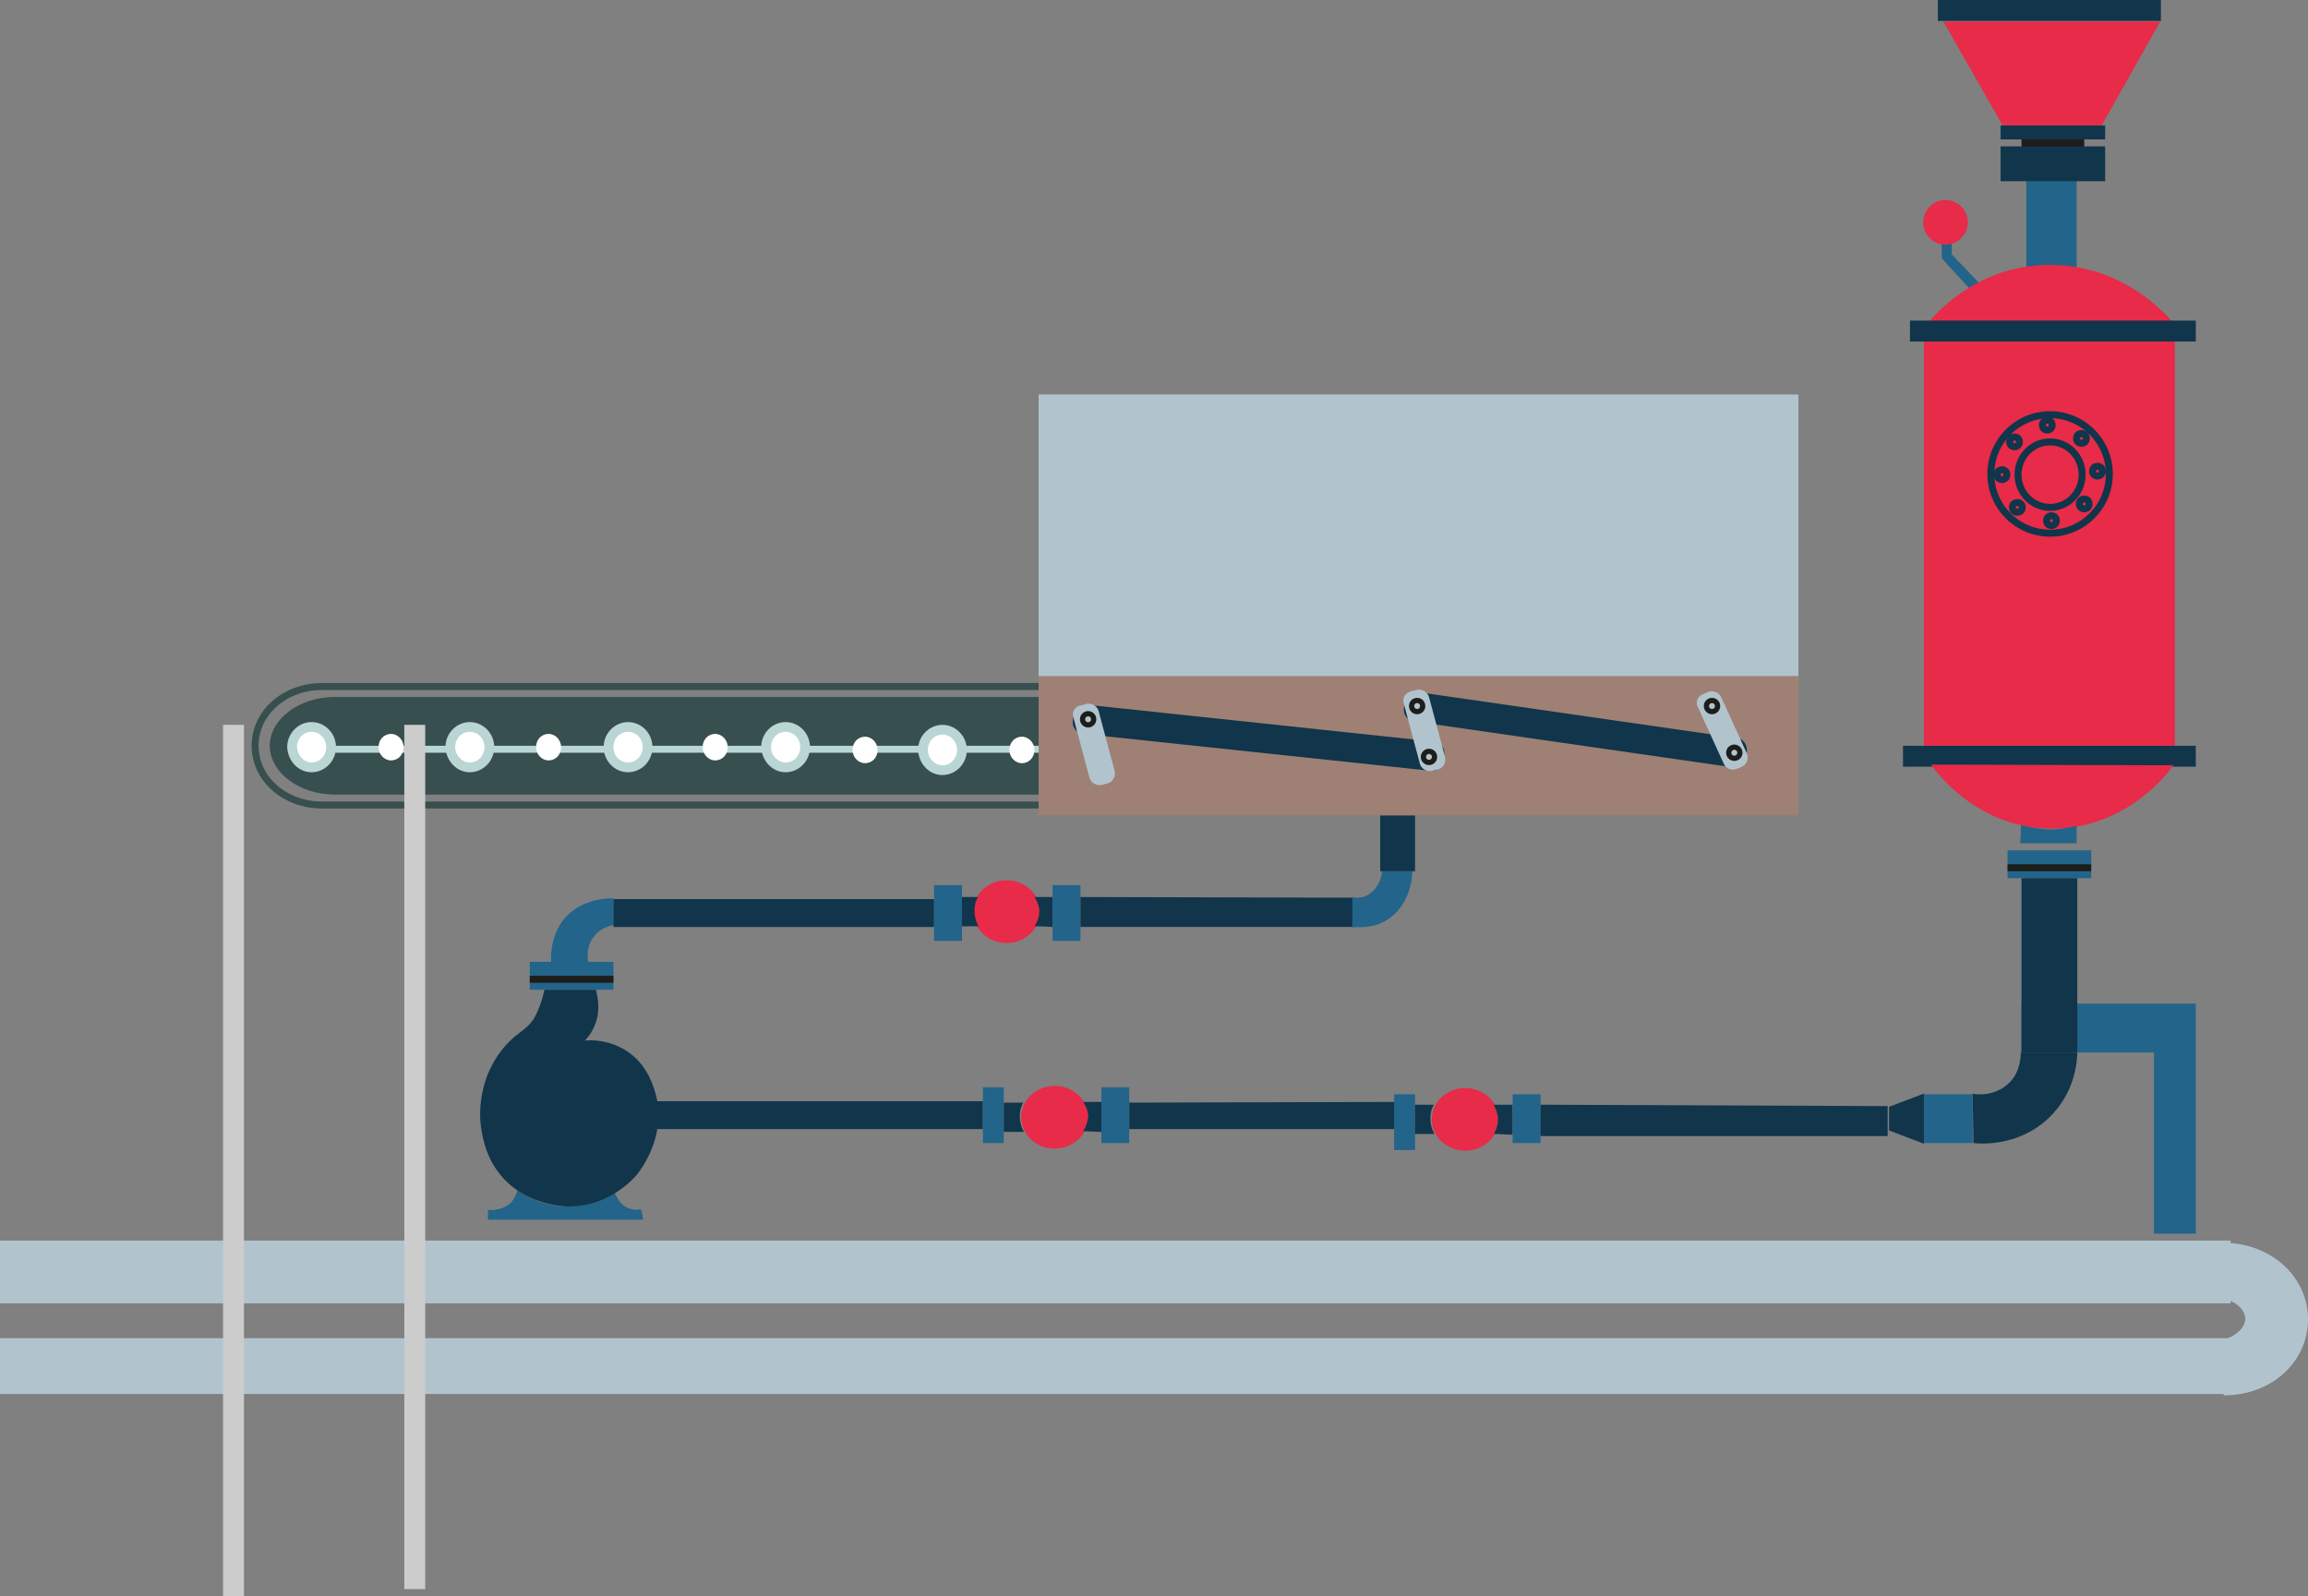 <!-- Generator: Adobe Illustrator 19.0.0, SVG Export Plug-In  -->
<svg version="1.1"
	 xmlns="http://www.w3.org/2000/svg" xmlns:xlink="http://www.w3.org/1999/xlink" xmlns:a="http://ns.adobe.com/AdobeSVGViewerExtensions/3.0/"
	 x="0px" y="0px" width="331.1px" height="229px" viewBox="0 0 331.1 229" style="enable-background:new 0 0 331.1 229;"
	 xml:space="preserve">
<rect x="0" y="0" width="331.1" height="229" fill="#808080" stroke="none"/>
<style type="text/css">
	.st0{fill:#B1C4CE;}
	.st1{fill:#22648A;}
	.st2{fill-rule:evenodd;clip-rule:evenodd;fill:#374F4E;}
	
		.st3{fill-rule:evenodd;clip-rule:evenodd;fill:none;stroke:#374F4E;stroke-linecap:round;stroke-linejoin:round;stroke-miterlimit:22.926;}
	.st4{fill-rule:evenodd;clip-rule:evenodd;fill:#B9D6D4;}
	.st5{fill-rule:evenodd;clip-rule:evenodd;fill:#FFFFFF;}
	.st6{fill:#11354B;}
	.st7{fill:#E72B48;}
	.st8{fill:none;stroke:#1D1D1B;stroke-miterlimit:10;}
	.st9{fill:none;stroke:#11354B;stroke-miterlimit:10;}
	.st10{fill:#9E8174;}
	.st11{fill:none;stroke:#1D1D1B;stroke-width:0.75;stroke-miterlimit:10;}
	.st12{fill:none;stroke:#CCCCCC;stroke-width:3;stroke-miterlimit:22.926;}
</style>
<defs>
</defs>
<rect x="149" y="56.6" class="st0" width="109" height="54.6"/>
<polygon class="st1" points="315,144 315,151 315,151 315,177 309,177 309,151 290,151 290,144 "/>
<g>
	<path class="st2" d="M158.4,100H48c-5.1,0-9.3,3.2-9.3,7l0,0c0,3.8,4.2,7,9.3,7h110.4c5.1,0,9.3-3.2,9.3-7l0,0
		C167.7,103.2,163.5,100,158.4,100z"/>
	<path class="st3" d="M159.6,98.5H46.2c-5.3,0-9.6,3.7-9.6,8.5l0,0c0,4.8,4.3,8.5,9.6,8.5h113.4c5.3,0,9.6-3.7,9.6-8.5l0,0
		C169.2,102.2,164.9,98.5,159.6,98.5z"/>
	<rect x="45" y="107" class="st4" width="115" height="1"/>
	<path class="st4" d="M112.7,110.8c1.9,0,3.5-1.6,3.5-3.6c0-2-1.6-3.6-3.5-3.6c-1.9,0-3.5,1.6-3.5,3.6
		C109.3,109.2,110.8,110.8,112.7,110.8z"/>
	<path class="st4" d="M90.1,110.8c1.9,0,3.5-1.6,3.5-3.6c0-2-1.6-3.6-3.5-3.6s-3.5,1.6-3.5,3.6C86.6,109.2,88.2,110.8,90.1,110.8z"
		/>
	<path class="st4" d="M67.4,110.8c1.9,0,3.5-1.6,3.5-3.6c0-2-1.6-3.6-3.5-3.6c-1.9,0-3.5,1.6-3.5,3.6
		C64,109.2,65.5,110.8,67.4,110.8z"/>
	<path class="st4" d="M44.7,110.8c1.9,0,3.5-1.6,3.5-3.6c0-2-1.6-3.6-3.5-3.6c-1.9,0-3.5,1.6-3.5,3.6
		C41.3,109.2,42.8,110.8,44.7,110.8z"/>
	<path class="st5" d="M67.4,109.4c1.2,0,2.1-1,2.1-2.2c0-1.2-0.9-2.2-2.1-2.2c-1.2,0-2.1,1-2.1,2.2
		C65.3,108.4,66.3,109.4,67.4,109.4z"/>
	<path class="st5" d="M90.1,109.4c1.2,0,2.1-1,2.1-2.2c0-1.2-0.9-2.2-2.1-2.2c-1.2,0-2.1,1-2.1,2.2C88,108.4,88.9,109.4,90.1,109.4z
		"/>
	<path class="st5" d="M112.7,109.4c1.2,0,2.1-1,2.1-2.2c0-1.2-0.9-2.2-2.1-2.2c-1.2,0-2.1,1-2.1,2.2
		C110.6,108.4,111.6,109.4,112.7,109.4z"/>
	<path class="st5" d="M56.1,109.1c1,0,1.8-0.8,1.8-1.9c0-1-0.8-1.9-1.8-1.9c-1,0-1.8,0.8-1.8,1.9C54.3,108.2,55.1,109.1,56.1,109.1z
		"/>
	<path class="st5" d="M78.7,109.1c1,0,1.8-0.8,1.8-1.9c0-1-0.8-1.9-1.8-1.9c-1,0-1.8,0.8-1.8,1.9C76.9,108.2,77.7,109.1,78.7,109.1z
		"/>
	<path class="st5" d="M102.6,109.1c1,0,1.8-0.8,1.8-1.9c0-1-0.8-1.9-1.8-1.9c-1,0-1.8,0.8-1.8,1.9
		C100.8,108.2,101.6,109.1,102.6,109.1z"/>
	<path class="st5" d="M44.7,109.4c1.2,0,2.1-1,2.1-2.2c0-1.2-0.9-2.2-2.1-2.2c-1.2,0-2.1,1-2.1,2.2
		C42.7,108.4,43.6,109.4,44.7,109.4z"/>
	<path class="st4" d="M135.2,111.2c1.9,0,3.5-1.6,3.5-3.6c0-2-1.6-3.6-3.5-3.6c-1.9,0-3.5,1.6-3.5,3.6
		C131.8,109.6,133.3,111.2,135.2,111.2z"/>
	<path class="st5" d="M135.2,109.8c1.2,0,2.1-1,2.1-2.2c0-1.2-0.9-2.2-2.1-2.2c-1.2,0-2.1,1-2.1,2.2
		C133.1,108.8,134.1,109.8,135.2,109.8z"/>
	<path class="st4" d="M159.7,111.2c1.9,0,3.5-1.6,3.5-3.6c0-2-1.6-3.6-3.5-3.6c-1.9,0-3.5,1.6-3.5,3.6
		C156.2,109.6,157.8,111.2,159.7,111.2z"/>
	<path class="st5" d="M159.7,109.8c1.2,0,2.1-1,2.1-2.2c0-1.2-0.9-2.2-2.1-2.2c-1.2,0-2.1,1-2.1,2.2
		C157.6,108.8,158.5,109.8,159.7,109.8z"/>
	<path class="st5" d="M124.1,109.5c1,0,1.8-0.8,1.8-1.9c0-1-0.8-1.9-1.8-1.9c-1,0-1.8,0.8-1.8,1.9
		C122.3,108.6,123.1,109.5,124.1,109.5z"/>
	<path class="st5" d="M146.6,109.5c1,0,1.8-0.8,1.8-1.9c0-1-0.8-1.9-1.8-1.9c-1,0-1.8,0.8-1.8,1.9
		C144.8,108.6,145.6,109.5,146.6,109.5z"/>
</g>
<rect x="278" class="st6" width="32" height="3"/>
<polygon class="st7" points="278.8,3.1 309.9,3.1 301.5,18 287.3,18 "/>
<polyline class="st6" points="290,20 287,20 287,18 302,18 302,20 298,20 "/>
<rect x="290.5" y="20.5" class="st8" width="8" height="1"/>
<line class="st6" x1="302" y1="24" x2="287" y2="24"/>
<path class="st1" d="M290.7,41.3c1-0.3,2.2-0.5,3.6-0.5c1.4,0,2.6,0.3,3.6,0.6c0-5.1,0-11.4,0-16.4h-7.2
	C290.7,30,290.7,36.3,290.7,41.3z"/>
<polyline class="st1" points="283,41.9 278.6,37.1 278.5,34 280,34 280,36.5 284.3,41 "/>
<circle class="st7" cx="279.1" cy="31.9" r="3.2"/>
<rect x="273" y="107" class="st6" width="42" height="3"/>
<line class="st6" x1="314.6" y1="108.1" x2="273.2" y2="108.3"/>
<rect x="276" y="49" class="st7" width="36" height="58"/>
<ellipse class="st9" cx="294.1" cy="68.1" rx="4.6" ry="4.7"/>
<circle class="st9" cx="294.1" cy="68" r="8.5"/>
<circle class="st9" cx="298.6" cy="62.9" r="0.7"/>
<circle class="st9" cx="293.7" cy="61" r="0.7"/>
<circle class="st9" cx="289" cy="63.4" r="0.7"/>
<circle class="st9" cx="287.2" cy="68.1" r="0.7"/>
<circle class="st9" cx="289.4" cy="72.8" r="0.7"/>
<circle class="st9" cx="294.3" cy="74.7" r="0.7"/>
<circle class="st9" cx="299" cy="72.3" r="0.7"/>
<circle class="st9" cx="300.9" cy="67.6" r="0.7"/>
<path class="st7" d="M311.8,109.8c-0.5,0.7-6.6,9.2-17.6,9.1c-10.7-0.1-16.6-8.4-17.2-9.2"/>
<path class="st1" d="M289.8,121h8.1c0,0,0-1.6,0-2.5c-1,0.2-2.3,0.5-3.8,0.5c-1.6,0-3.1-0.4-4.2-0.6
	C289.9,119.3,289.9,120,289.8,121z"/>
<rect x="288" y="122" class="st1" width="12" height="4"/>
<line class="st8" x1="300" y1="124.5" x2="288" y2="124.5"/>
<rect x="290" y="126" class="st6" width="8" height="25"/>
<path class="st6" d="M283,156.9c0,2.4,0.1,4.7,0.1,7.1c0.8,0.1,6.3,0.6,10.7-3.5c4-3.7,4.2-8.5,4.2-9.5c-2.7,0-5.4,0-8.1,0
	c0,0,0.1,2.6-1.6,4.3C286.1,157.5,283.2,157,283,156.9z"/>
<rect x="276" y="157" class="st1" width="7" height="7"/>
<polygon class="st6" points="271,162.2 276,164.1 276,156.9 271,158.8 "/>
<path class="st1" d="M92.3,175H70v-1.4c0,0,1.7,0.2,3-0.8c0.8-0.6,1.1-1.6,1.2-2c1.1,0.7,3.8,2.4,7.4,2.3c3.1,0,5.4-1.5,6.5-2.1
	c0.2,0.3,0.6,1.4,1.4,2c1,0.7,2.1,0.6,2.4,0.5C92.2,174,92.2,175,92.3,175z"/>
<path class="st6" d="M78.1,142c2.5,0,4.9,0,7.4,0c0.2,1,0.7,2.8-0.1,4.9c-0.4,1.1-1,1.9-1.5,2.4c1-0.1,3.3-0.1,5.7,1.3
	c3.5,2.1,4.3,5.8,4.6,6.9c1.3,5.9-2.5,10.6-2.8,11c-0.5,0.6-4.1,4.7-10,4.6c-0.5,0-6-0.2-9.5-4.4c-2.1-2.5-2.6-5.2-2.8-6.4
	c-0.2-1-0.5-3.4,0.3-6.4c0.2-0.9,1.1-3.9,3.7-6.5c1.4-1.4,2.2-1.5,3.4-3.1C77.4,144.8,77.9,143,78.1,142z"/>
<rect x="76" y="138" class="st1" width="12" height="4"/>
<line class="st8" x1="76" y1="140.5" x2="88" y2="140.5"/>
<path class="st1" d="M84.4,138h-5.3c-0.1,0-0.3-3.4,1.7-6c2.7-3.4,7.2-3.1,7.2-3.1c0,1.3,0,2.6,0,3.8c0,0.1-1.8,0.2-2.9,1.8
	C83.9,136.2,84.4,138,84.4,138z"/>
<rect x="88" y="129" class="st6" width="46" height="4"/>
<rect x="134" y="127" class="st1" width="4" height="8"/>
<line class="st1" x1="136" y1="127" x2="136" y2="135"/>
<ellipse class="st6" cx="144.5" cy="130.7" rx="3.7" ry="3.5"/>
<ellipse class="st7" cx="144.4" cy="130.8" rx="4.8" ry="4.5"/>
<path class="st6" d="M140.4,132.9c-0.9,0-2.4,0-2.4,0v-4.2c0,0,1.5,0,2.3,0c-0.2,0.3-0.5,1-0.5,1.9
	C139.8,131.8,140.2,132.6,140.4,132.9z"/>
<path class="st6" d="M151,133c0,0-1.6-0.1-2.6-0.1c0.2-0.3,0.7-1.1,0.7-2.1c0-1-0.5-1.8-0.7-2.1c0.9,0,2.6,0,2.6,0V133z"/>
<rect x="151" y="127" class="st1" width="4" height="8"/>
<line class="st1" x1="153" y1="127" x2="153" y2="135"/>
<polygon class="st6" points="194.5,133 155,133 155,128.7 194.4,128.8 "/>
<path class="st1" d="M194,133c0-1.4,0-2.8,0-4.2c1,0,1.8,0.1,2.9-0.9c1.3-1.2,1.4-2.9,1.3-2.9c1.5,0,3,0,4.4,0c0,0,0.1,3.7-2.6,6.2
	C197.6,133.4,195,133,194,133z"/>
<rect x="198" y="116" class="st6" width="5" height="9"/>
<polygon class="st6" points="141,162 93.2,162 93.6,158 141,158 "/>
<rect x="141" y="156" class="st1" width="3" height="8"/>
<line class="st1" x1="143" y1="156" x2="143" y2="164"/>
<ellipse class="st6" cx="151.4" cy="160.2" rx="3.7" ry="3.5"/>
<ellipse class="st7" cx="151.3" cy="160.3" rx="4.8" ry="4.5"/>
<path class="st6" d="M146.9,162.4c-0.9,0-1.9,0-2.9,0v-4.2c1,0,1.9,0,2.8,0c-0.2,0.3-0.5,1-0.5,1.9
	C146.3,161.3,146.7,162.1,146.9,162.4z"/>
<path class="st6" d="M158,162.4c-1,0-1.7-0.1-2.6-0.1c0.2-0.3,0.6-1.1,0.7-2.1c0-1-0.5-1.8-0.7-2.1c0.9,0,1.6,0,2.6,0V162.4z"/>
<rect x="158" y="156" class="st1" width="4" height="8"/>
<line class="st1" x1="160" y1="156" x2="160" y2="164"/>
<polygon class="st6" points="201.4,162 162,162 162,158.2 201.4,158.1 "/>
<rect x="200" y="157" class="st1" width="3" height="8"/>
<line class="st1" x1="201" y1="157" x2="201" y2="165"/>
<ellipse class="st6" cx="210.3" cy="160.5" rx="3.7" ry="3.5"/>
<ellipse class="st7" cx="210.2" cy="160.6" rx="4.8" ry="4.5"/>
<path class="st6" d="M205.8,162.7c-0.9,0-1.8,0-2.8,0v-4.2c1,0,1.9,0,2.7,0c-0.2,0.3-0.5,1-0.5,1.9
	C205.2,161.6,205.6,162.4,205.8,162.7z"/>
<path class="st6" d="M217,162.8c-1,0-1.7-0.1-2.7-0.1c0.2-0.3,0.6-1.1,0.6-2.1c0-1-0.5-1.8-0.6-2.1c0.9,0,1.7,0,2.7,0V162.8z"/>
<rect x="217" y="157" class="st1" width="4" height="7"/>
<line class="st1" x1="219" y1="157" x2="219" y2="164"/>
<polygon class="st6" points="270.8,163 221,163 221,158.5 270.8,158.7 "/>
<rect y="178" class="st0" width="320" height="9"/>
<rect y="192" class="st0" width="320" height="8"/>
<path class="st0" d="M331.1,189.3c0,6-5.1,10.9-12.1,10.9v-8.1c1,0,3.1-1.3,3.1-2.9c0-1.6-2.1-2.8-3.1-2.8v-8.1
	C326,178.4,331.1,183.3,331.1,189.3z"/>
<rect x="150.5" y="98.5" class="st8" width="106" height="16"/>
<rect x="149" y="97" class="st10" width="109" height="20"/>
<path class="st6" d="M205.3,110.6l-49.9-5.3c-0.9-0.1-1.6-0.9-1.5-1.8l0.1-0.9c0.1-0.9,0.9-1.6,1.8-1.5l49.9,5.3
	c0.9,0.1,1.6,0.9,1.5,1.8l-0.1,0.9C207,110,206.2,110.7,205.3,110.6z"/>
<path class="st6" d="M248.6,110.1l-45.8-6.6c-0.9-0.1-1.5-1-1.4-1.9l0.1-0.9c0.1-0.9,1-1.5,1.9-1.4l45.8,6.6c0.9,0.1,1.5,1,1.4,1.9
	l-0.1,0.9C250.4,109.6,249.5,110.2,248.6,110.1z"/>
<path class="st0" d="M244.3,99.6l0.7-0.3c0.7-0.3,1.6,0,1.9,0.7l3.7,8.1c0.3,0.7,0,1.6-0.7,1.9l-0.7,0.3c-0.7,0.3-1.6,0-1.9-0.7
	l-3.7-8.1C243.2,100.8,243.5,99.9,244.3,99.6z"/>
<path class="st0" d="M202.4,99.2l0.8-0.2c0.8-0.2,1.6,0.3,1.8,1l2.3,8.6c0.2,0.8-0.3,1.6-1,1.8l-0.8,0.2c-0.8,0.2-1.6-0.3-1.8-1
	l-2.3-8.6C201.1,100.2,201.6,99.4,202.4,99.2z"/>
<path class="st0" d="M155,101.2l0.8-0.2c0.8-0.2,1.6,0.3,1.8,1l2.3,8.6c0.2,0.8-0.3,1.6-1,1.8l-0.8,0.2c-0.8,0.2-1.6-0.3-1.8-1
	l-2.3-8.6C153.7,102.2,154.2,101.4,155,101.2z"/>
<circle class="st11" cx="205" cy="108.6" r="0.8"/>
<circle class="st11" cx="156.1" cy="103.2" r="0.8"/>
<circle class="st11" cx="248.8" cy="108" r="0.8"/>
<circle class="st11" cx="245.6" cy="101.3" r="0.8"/>
<circle class="st11" cx="203.3" cy="101.3" r="0.8"/>
<rect x="287" y="21" class="st6" width="15" height="5"/>
<path class="st7" d="M312.4,47.1c-0.5-0.7-7-9.2-18.5-9.1c-11.3,0.1-17.4,8.4-18,9.2"/>
<rect x="274" y="46" class="st6" width="41" height="3"/>
<line class="st6" x1="315" y1="47.6" x2="273.7" y2="47.7"/>
<line class="st12" x1="59.5" y1="104" x2="59.5" y2="228"/>
<line class="st12" x1="33.5" y1="104" x2="33.5" y2="229"/>
</svg>
